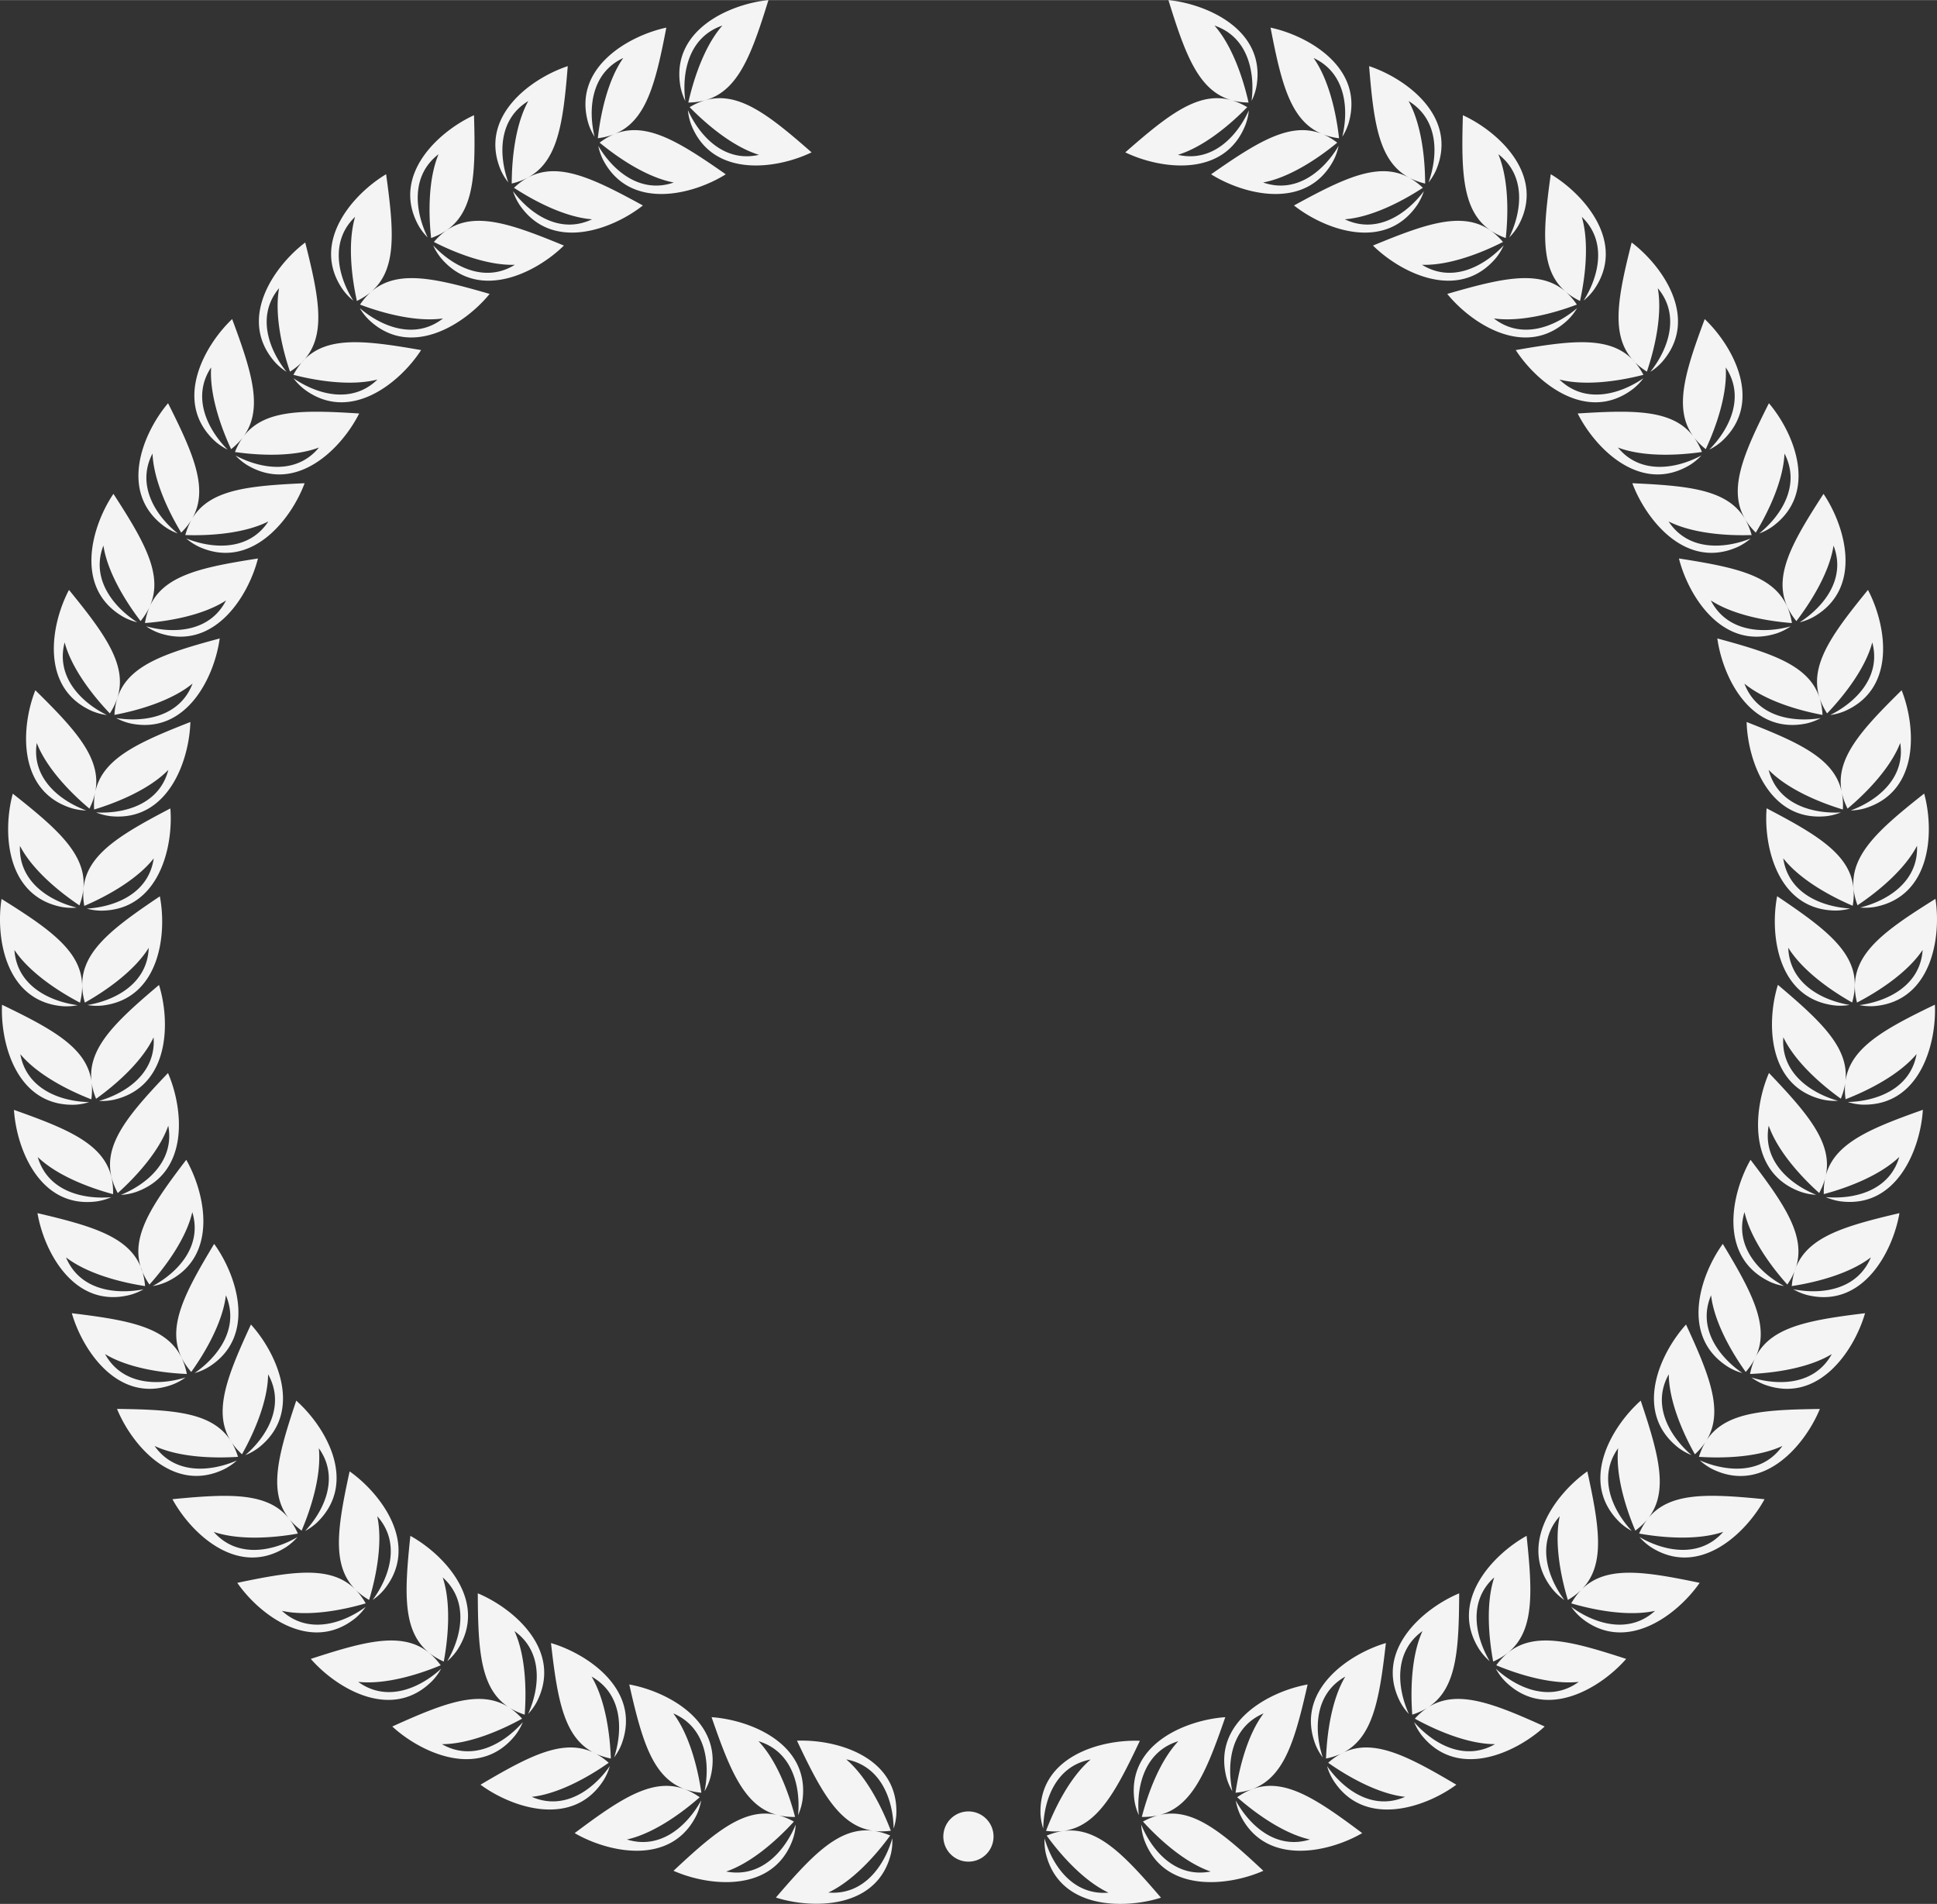 <svg xmlns="http://www.w3.org/2000/svg" width="1440" height="1415.21" viewBox="-0.048 0 1080.168 1061.486" style=""><rect x="-0.048" y="0" width="1080.168" height="1061.486" fill="#333333" stroke="none"/><g><title>garland14_43689577</title><g data-name="Layer 2"><path d="M497.55 1024.93c-4.5 15.46-16 31.85-35.67 30.22 13.27-6.21 26-20.1 34.5-31.8-23.64-9.86-39.86 6.74-63.75 34.6 20.41 6.5 56.67 6.64 64.21-24.64a31.57 31.57 0 0 0 .71-8.38zm42.45-15a14 14 0 1 1-14 14 14 14 0 0 1 14-14zM697.9 56.15c2-16-2-35.59-20.69-41.94 9.7 11 15.82 28.78 19 42.92-25.6-.37-33.86-22.07-44.68-57.13 21.3 2.17 54.62 16.48 49.08 48.17a31.19 31.19 0 0 1-2.69 8zm-1.49 5.28C689.75 76.1 676 90.69 656.8 86.28c14-4.27 28.56-16.2 38.67-26.58-22-13.12-40.41 1-68 25.21 19.28 9.32 55.15 14.61 67-15.29a31 31 0 0 0 1.9-8.19zm52.07 14.8c3.76-15.66 1.88-35.6-16-43.93 8.45 12 12.59 30.33 14.19 44.73-25.41-3.16-31.25-25.63-38.19-61.67C729.42 19.85 761 37.7 752 68.6a31.23 31.23 0 0 1-3.54 7.63zm-2.07 5.1a30.79 30.79 0 0 1-2.77 7.94c-15.09 28.4-50.18 19.24-68.32 7.87 30.07-21 49.91-33.07 70.35-17.65-11.18 9.23-26.93 19.51-41.33 22.22 18.63 6.47 33.86-6.53 42.07-20.38zm50.15 20.39c5.45-15.16 5.75-35.18-11.11-45.42 7.1 12.83 9.2 31.53 9.23 46-24.91-5.92-28.28-28.88-31.24-65.46 20.33 6.73 49.75 27.93 37.48 57.67a31.36 31.36 0 0 1-4.36 7.2zm-2.6 4.84c-9.68 12.88-26.24 24.13-44.06 15.67 14.62-1.13 31.39-9.63 43.52-17.57-18.64-17.57-39.68-7.76-71.87 9.86 16.8 13.28 50.67 26.23 68.78-.37a32 32 0 0 0 3.63-7.59zm47.62 25.74c7.06-14.47 9.55-34.35-6.09-46.36 5.65 13.52 5.71 32.33 4.15 46.74-24.12-8.6-25-31.8-23.91-68.48 19.47 8.91 46.4 33.19 31 61.41a32.11 32.11 0 0 1-5.12 6.69zm-3.13 4.52A31.15 31.15 0 0 1 834 144c-20.9 24.46-53.16 7.91-68.41-7.13 33.92-14 55.9-21.46 72.51-2-12.92 6.58-30.52 13.2-45.17 12.72 16.79 10.36 34.47 1 45.49-10.77zM883 167.6a31.44 31.44 0 0 0 5.81-6.09c18.44-26.37-5.7-53.44-24.08-64.42-5 36.35-6.73 59.5 16.31 70.67 3.12-14.14 5.1-32.84 1-46.9 14.24 13.64 9.6 33.12 1 46.74zm-3.59 4.16c-12.24 10.47-30.85 17.86-46.41 5.74 14.52 2.07 32.74-2.59 46.28-7.72-14.37-21.19-37-16.17-72.27-5.95 13.51 16.61 43.78 36.59 67.2 14.55a31.33 31.33 0 0 0 5.2-6.62zm40.91 35.45c10-12.6 16.77-31.46 4.1-46.57 2.58 14.42-1.43 32.79-6.08 46.52-21.68-13.62-17.47-36.45-8.5-72 17.08 12.92 38.12 42.47 16.92 66.66a31.57 31.57 0 0 1-6.44 5.42zm-4 3.73a31.22 31.22 0 0 1-5.88 6c-25.7 19.35-53.61-3.8-65.22-21.79 36.14-6.32 59.22-8.83 71.19 13.79-14 3.62-32.63 6.27-46.84 2.63 14.14 13.75 33.45 8.43 46.75-.66zm36.8 39.71a31.55 31.55 0 0 0 7-4.68c23.72-21.75 6-53.4-9.53-68.1-12.81 34.38-19.49 56.61.58 72.52 6.12-13.14 12.11-31 11.13-45.59 10.94 16.41 2.18 34.42-9.17 45.85zm-4.41 3.29c-14.22 7.56-34 10.75-46.54-4.46 13.72 5.17 32.51 4.57 46.86 2.49-9.45-23.79-32.66-23.81-69.28-21.47 9.59 19.14 34.8 45.21 62.46 28.78a31.82 31.82 0 0 0 6.5-5.34zm32.25 43.47c12.52-10.12 23.2-27.07 14.11-44.58-.61 14.65-8.51 31.72-16 44.1-18.22-18-9.16-39.37 7.32-72.15 13.87 16.31 28 49.71 2 68.73a31 31 0 0 1-7.46 3.9zm-4.74 2.78a31.21 31.21 0 0 1-7 4.6c-29.28 13.32-51.5-15.34-59-35.41 36.66 1.66 59.74 4.21 66.53 28.9-14.49.49-33.24-1-46.31-7.59 10.82 16.48 30.83 15.46 45.78 9.5zm27.32 46.74a31.86 31.86 0 0 0 7.84-3.06c27.86-16.09 17.45-50.83 5.45-68.55-19.95 30.79-31.29 51.05-15.14 70.93 8.81-11.51 18.53-27.61 20.73-42.1 7.12 18.39-5.33 34.08-18.88 42.78zm-5 2.24C983 353.47 963 352.3 954 334.73c12.28 8 30.76 11.52 45.21 12.61-4.06-25.29-26.71-30.35-63-36C941.44 332.11 960.41 363 991 353a31.3 31.3 0 0 0 7.5-3.81zm22.06 49.44c14.42-7.17 28.51-21.4 23.43-40.46-3.76 14.16-15.19 29.11-25.2 39.58-13.88-21.52-.4-40.42 22.79-68.86 10 18.94 16.55 54.61-12.9 67.55a31.79 31.79 0 0 1-8.12 2.19zm-5.24 1.68a31.56 31.56 0 0 1-7.87 3c-31.48 6.65-46.95-26.14-49.87-47.36 35.42 9.58 57.4 17.06 58.66 42.64-14.23-2.66-32.22-8.14-43.55-17.45 7 18.44 26.74 21.79 42.63 19.2zm16.54 51.54a30.83 30.83 0 0 0 8.32-1.28c30.68-9.66 28.06-45.83 20.18-65.74-26.15 25.74-41.61 43.06-30.16 66 11.09-9.31 24.07-22.92 29.37-36.59 3 19.49-12.59 32.11-27.71 37.65zm-5.39 1.11c-16.08.83-35.34-4.63-40.27-23.73 10.23 10.49 27.51 17.9 41.38 22.1 1.53-25.56-19.5-35.41-53.66-48.79.58 21.4 12.39 55.69 44.4 52.51a31.3 31.3 0 0 0 8.15-2.09zm10.82 53c15.63-3.87 32.48-14.71 31.65-34.41-6.75 13-21.14 25.12-33.18 33.17-8.89-24 8.36-39.54 37.17-62.28 5.66 20.66 4.32 56.9-27.24 63.16a31.39 31.39 0 0 1-8.4.36zm-5.47.52a32 32 0 0 1-8.33 1.18c-32.17-.33-40.17-35.7-38.42-57 32.5 17 52.32 29.1 48 54.34-13.32-5.68-29.69-14.93-38.73-26.47 2.82 19.52 21.37 27.06 37.46 28zm5 53.9a31.49 31.49 0 0 0 8.4.55c32-2.78 37.33-38.65 34-59.8-31.12 19.45-50 33-43.75 57.84 12.85-6.68 28.47-17.15 36.61-29.35-1.33 19.68-19.26 28.62-35.22 30.76zm-5.49-.1c-15.89-2.66-33.5-12.18-34.19-31.89 7.73 12.46 23 23.44 35.62 30.54 7-24.62-11.36-38.79-41.82-59.26-4.06 21 0 57.05 32 60.89a30.79 30.79 0 0 0 8.42-.28zm-1 54.13c16.1-.38 34.89-7.31 38.36-26.73-9.42 11.24-26.09 19.95-39.59 25.19-3.47-25.37 16.75-36.79 49.8-52.73 1 21.39-8.12 56.47-40.29 55.74a31 31 0 0 1-8.28-1.47zm-5.45-.68a31.4 31.4 0 0 1-8.39-.65c-31.34-7.29-31.48-43.56-25.14-64 28 23.67 44.78 39.75 35.1 63.47-11.77-8.44-25.75-21-32.07-34.25-1.47 19.66 15 31.05 30.5 35.44zm-6.84 53.7c16 1.37 35.48-3.47 41-22.39-10.58 10.14-28.1 17-42.09 20.72-.68-25.6 20.65-34.75 55.25-47-1.3 21.37-14.24 55.25-46.13 51a31.45 31.45 0 0 1-8.07-2.36zm-5.35-1.28c-14.93-6.06-30.06-19.17-26.45-38.55 4.84 13.83 17.36 27.86 28.14 37.53 12.21-22.51-2.67-40.33-28-66.91-8.53 19.64-12.35 55.7 18 66.37a31.79 31.79 0 0 0 8.27 1.56zM1000 718.8c15.79 3.12 35.64.42 43.23-17.78-11.62 8.93-29.79 13.82-44.1 16 2.11-25.52 24.32-32.28 60.05-40.67-3.62 21.1-20.17 53.36-51.42 45.67a31.11 31.11 0 0 1-7.76-3.22zm-5.15-1.8a31.35 31.35 0 0 1-8.05-2.45c-29-13.92-21.28-49.35-10.66-67.94 22.25 29.18 35.09 48.52 20.5 69.56-9.66-10.79-20.58-26.1-23.88-40.39-5.7 18.88 7.91 33.58 22.09 41.22zm-18.32 50.94c15.36 4.81 35.39 4.3 44.93-13-12.54 7.61-31.13 10.49-45.6 11.09 4.88-25.13 27.7-29.43 64.13-33.88-5.9 20.58-25.88 50.85-56.09 39.8a31.57 31.57 0 0 1-7.37-4.05zm-4.95-2.42c-13.25-9.13-25.18-25.22-17.45-43.36 1.72 14.55 10.91 31 19.33 42.75 16.79-19.34 6.14-40-12.79-71.4-12.59 17.34-24.13 51.71 3.18 68.71a30.94 30.94 0 0 0 7.73 3.3zm-23.76 48.65c14.75 6.46 34.7 8.14 46.07-8-13.28 6.2-32.07 7-46.53 6.06 7.6-24.45 30.74-26.23 67.43-26.69-8.1 19.82-31.26 47.73-60.08 33.45a31.3 31.3 0 0 1-6.89-4.83zm-4.65-2.94a31.2 31.2 0 0 1-7.32-4.13c-25.31-19.89-10.08-52.79 4.32-68.64 15.39 33.31 23.73 55 4.93 72.36-7.09-12.63-14.43-29.95-14.56-44.61-9.66 17.2.45 34.49 12.63 45zm-28.93 45.76a31.71 31.71 0 0 0 6.32 5.56c27.1 17.33 53.16-7.88 63.38-26.69-36.52-3.61-59.72-4.36-69.94 19.14 14.25 2.55 33 3.76 46.9-.94-13 14.79-32.7 11-46.66 2.91zm-4.3-3.42c-11-11.8-19.12-30.09-7.64-46.13-1.48 14.58 3.93 32.6 9.6 45.93 20.59-15.24 14.65-37.68 3-72.47-16 14.18-34.76 45.23-11.78 67.76a31.28 31.28 0 0 0 6.83 4.91zm-33.75 42.33c13 9.5 32.11 15.47 46.7 2.19-14.31 3.17-32.83-.09-46.73-4.17 12.71-22.22 35.7-18.94 71.61-11.44-12.2 17.59-40.86 39.81-65.91 19.63a31.93 31.93 0 0 1-5.67-6.21zm-3.9-3.88a30.82 30.82 0 0 1-6.26-5.63c-20.39-24.88 1.61-53.71 19.1-66.06 7.8 35.86 11.26 58.81-10.87 71.7-4.19-13.86-7.59-32.35-4.54-46.69-13.15 14.69-7 33.76 2.57 46.68zm-38.17 38.39a31.35 31.35 0 0 0 5 6.8c22.69 22.8 53.6 3.84 67.66-12.32-34.89-11.38-57.37-17.14-72.44 3.56 13.37 5.57 31.42 10.83 46 9.25-15.94 11.6-34.3 3.59-46.19-7.29zm-3.45-4.26c-8.14-13.9-12.15-33.52 2.54-46.69-4.61 13.91-3.24 32.67-.58 46.92 23.39-10.42 22.47-33.6 18.63-70.1-18.74 10.37-43.75 36.62-26.2 63.59a31.81 31.81 0 0 0 5.61 6.28zm-42.13 34c10.63 12.1 28 22.07 45.12 12.27-14.66 0-32-7.21-44.72-14.21 17.24-18.93 39-10.75 72.4 4.37-15.74 14.52-48.52 30-68.6 4.86a31.89 31.89 0 0 1-4.2-7.29zm-3-4.63a31.43 31.43 0 0 1-4.88-6.85c-14.51-28.71 13.22-52.09 33-60.34-.16 36.68-1.77 59.85-26.16 67.64-1.08-14.44-.4-33.25 5.69-46.58-16 11.49-14.19 31.44-7.62 46.13zM740 984.68a30.77 30.77 0 0 0 3.37 7.71c17.21 27.18 51.5 15.37 68.72 2.65-31.59-18.68-52.29-29.18-71.49-12.24 11.85 8.34 28.33 17.39 42.9 19-18.08 7.87-34.26-3.94-43.5-17.12zm-2.45-4.92c-4.94-15.33-4.59-35.36 12.59-45-7.5 12.6-10.22 31.2-10.73 45.68 25.1-5.08 29.22-27.93 33.38-64.39-20.54 6.06-50.64 26.27-39.35 56.4a31 31 0 0 0 4.11 7.34zm-48.5 24.06c7.76 14.11 22.55 27.61 41.39 21.76-14.31-3.19-29.71-14-40.58-23.56 20.93-14.75 40.37-2 69.73 20-18.5 10.78-53.88 18.77-68-10.12a31.64 31.64 0 0 1-2.51-8zm-1.89-5.16a31.31 31.31 0 0 1-3.3-7.74c-7.93-31.18 24.21-48 45.28-51.77-8.11 35.79-14.7 58-40.2 60.36 2.08-14.33 6.82-32.53 15.65-44.23-18.14 7.74-20.67 27.61-17.43 43.38zm-50.83 18.64a31.05 31.05 0 0 0 1.62 8.24c10.91 30.27 46.94 26.17 66.51 17.49-26.78-25.08-44.72-39.82-67.13-27.44 9.75 10.7 23.88 23.11 37.76 27.84-19.36 3.77-32.6-11.26-38.76-26.13zM635 1012c-1.49-16 3.19-35.51 22.07-41.23C647 981.4 640.31 999 636.69 1013c25.6.49 34.57-20.93 46.54-55.62-21.36 1.47-55.13 14.67-50.65 46.53A31.38 31.38 0 0 0 635 1012zm-52.55 13c4.5 15.46 16 31.85 35.67 30.22-13.27-6.21-26-20.1-34.49-31.8 23.63-9.86 39.85 6.74 63.74 34.6-20.41 6.5-56.67 6.64-64.21-24.64a31.57 31.57 0 0 1-.71-8.38zm-.74-5.45a31.55 31.55 0 0 1-1.52-8.26c-1-32.17 34-41.61 55.41-40.73-15.67 33.18-26.93 53.48-52.33 50.21 5.14-13.54 13.71-30.28 24.88-39.78-19.39 3.62-26.17 22.46-26.44 38.56zM382.09 56.15c-2-16 2-35.59 20.7-41.94-9.7 11-15.82 28.78-19 42.92 25.6-.38 33.86-22.07 44.68-57.13-21.3 2.17-54.62 16.47-49.08 48.17a31.77 31.77 0 0 0 2.68 8zm1.5 5.28C390.25 76.1 404 90.69 423.2 86.28c-14-4.27-28.56-16.21-38.67-26.58 22-13.11 40.41 1 68 25.21-19.29 9.32-55.16 14.61-67.07-15.29a31.24 31.24 0 0 1-1.89-8.19zm-52.07 14.8c-3.76-15.66-1.88-35.6 16-43.93-8.45 12-12.59 30.33-14.19 44.72 25.41-3.15 31.26-25.62 38.2-61.66C350.58 19.85 319 37.7 328 68.6a30.83 30.83 0 0 0 3.54 7.63zm2.07 5.1a31.21 31.21 0 0 0 2.77 7.94c15.09 28.4 50.18 19.24 68.32 7.87-30.07-21-49.91-33.07-70.35-17.65 11.18 9.22 26.93 19.51 41.34 22.23-18.64 6.46-33.87-6.54-42.08-20.39zm-50.15 20.39c-5.45-15.16-5.75-35.18 11.11-45.43-7.09 12.84-9.2 31.54-9.23 46 24.91-5.92 28.28-28.88 31.24-65.46-20.33 6.73-49.75 27.93-37.48 57.67a31.36 31.36 0 0 0 4.36 7.2zm2.6 4.84c9.68 12.88 26.24 24.13 44.06 15.67-14.62-1.13-31.39-9.63-43.52-17.57 18.64-17.57 39.68-7.76 71.87 9.86-16.8 13.28-50.67 26.22-68.78-.37a32 32 0 0 1-3.63-7.59zm-47.62 25.74c-7.06-14.48-9.55-34.35 6.09-46.36-5.64 13.52-5.71 32.33-4.15 46.74 24.12-8.6 25-31.8 23.92-68.48-19.48 8.91-46.42 33.19-31 61.41a31.49 31.49 0 0 0 5.11 6.69zm3.12 4.52A31.76 31.76 0 0 0 246 144c20.9 24.46 53.16 7.9 68.41-7.13-33.92-14-55.9-21.46-72.5-2 12.9 6.58 30.51 13.2 45.16 12.72-16.79 10.36-34.47 1-45.5-10.77zM197 167.6a31.44 31.44 0 0 1-5.81-6.09c-18.44-26.37 5.7-53.44 24.08-64.42 5 36.35 6.73 59.5-16.3 70.67-3.13-14.14-5.11-32.84-1-46.9-14.23 13.64-9.59 33.12-1 46.74zm3.59 4.16c12.24 10.47 30.85 17.87 46.41 5.74-14.51 2.07-32.74-2.59-46.28-7.72 14.37-21.18 37-16.17 72.27-5.95-13.51 16.61-43.77 36.59-67.21 14.55a31.5 31.5 0 0 1-5.19-6.62zm-40.91 35.45c-10-12.6-16.77-31.46-4.1-46.58-2.58 14.43 1.43 32.81 6.08 46.53 21.68-13.62 17.47-36.45 8.5-72-17.08 12.92-38.11 42.47-16.91 66.66a31.07 31.07 0 0 0 6.43 5.42zm4 3.73a31.53 31.53 0 0 0 5.88 6c25.7 19.35 53.61-3.81 65.22-21.79-36.14-6.32-59.22-8.83-71.2 13.8 14 3.61 32.65 6.26 46.85 2.62-14.14 13.75-33.45 8.43-46.75-.66zm-36.8 39.7a31 31 0 0 1-7-4.67c-23.71-21.75-6-53.4 9.53-68.11 12.81 34.39 19.49 56.62-.58 72.53-6.11-13.13-12.11-31-11.13-45.59-10.94 16.41-2.18 34.42 9.17 45.84zm4.41 3.3c14.22 7.56 34 10.76 46.54-4.46-13.72 5.17-32.52 4.57-46.86 2.5 9.45-23.8 32.66-23.82 69.28-21.48-9.59 19.14-34.8 45.21-62.46 28.78a32.13 32.13 0 0 1-6.5-5.34zm-32.21 43.47c-12.53-10.12-23.2-27.07-14.08-44.58.61 14.65 8.51 31.72 16 44.1 18.21-18 9.15-39.37-7.33-72.15-13.87 16.31-28 49.71-2 68.73a31 31 0 0 0 7.46 3.9zm4.74 2.78a31.21 31.21 0 0 0 7.05 4.6c29.28 13.32 51.5-15.34 58.95-35.41-36.66 1.67-59.73 4.21-66.53 28.9 14.49.49 33.24-1 46.31-7.59-10.82 16.49-30.83 15.46-45.78 9.5zM76.5 346.93a31.86 31.86 0 0 1-7.84-3.06C40.8 327.78 51.21 293 63.21 275.31c19.95 30.79 31.28 51.06 15.14 70.94-8.8-11.5-18.53-27.61-20.73-42.1-7.13 18.39 5.38 34.08 18.88 42.78zm5 2.24c15.5 4.3 35.5 3.14 44.5-14.43-12.28 8-30.76 11.51-45.2 12.6 4-25.29 26.7-30.35 63-36C138.55 332.11 119.59 363 89 353a31.3 31.3 0 0 1-7.5-3.81zm-22 49.44C45 391.44 31 377.21 36 358.15c3.78 14.16 15.2 29.11 25.21 39.58 13.88-21.52.4-40.42-22.79-68.86-10 18.93-16.55 54.61 12.9 67.55a31.27 31.27 0 0 0 8.13 2.19zm5.23 1.68a31.39 31.39 0 0 0 7.87 3c31.48 6.65 47-26.15 49.87-47.36C87 365.48 65.05 373 63.78 398.55 78 395.88 96 390.4 107.33 381.09c-7 18.44-26.74 21.79-42.63 19.2zm-16.57 51.54a30.83 30.83 0 0 1-8.32-1.28c-30.68-9.66-28.06-45.83-20.18-65.74 26.16 25.74 41.61 43.06 30.16 66-11.09-9.31-24.07-22.92-29.37-36.59-3 19.49 12.59 32.11 27.71 37.65zm5.39 1.11c16.08.83 35.35-4.63 40.28-23.73-10.24 10.49-27.53 17.9-41.39 22.1-1.53-25.56 19.5-35.41 53.67-48.79-.59 21.4-12.4 55.69-44.41 52.51a31.88 31.88 0 0 1-8.15-2.09zM42.74 506c-15.64-3.87-32.48-14.71-31.66-34.41 6.76 13 21.14 25.12 33.18 33.17 8.89-24-8.36-39.54-37.17-62.28-5.66 20.66-4.32 56.9 27.24 63.16a31.47 31.47 0 0 0 8.41.36zm5.47.52a31.94 31.94 0 0 0 8.32 1.18c32.17-.33 40.17-35.7 38.42-57-32.5 17-52.32 29.1-48 54.36 13.32-5.7 29.69-15 38.73-26.49-2.82 19.52-21.37 27.06-37.45 28zm-5 53.9a31.45 31.45 0 0 1-8.39.55c-32.06-2.78-37.34-38.65-34-59.8 31.12 19.45 50 33 43.75 57.84-12.79-6.7-28.41-17.17-36.57-29.37 1.33 19.68 19.26 28.62 35.22 30.76zm5.5-.1c15.88-2.66 33.49-12.18 34.18-31.89-7.73 12.46-23 23.44-35.62 30.55-7-24.63 11.36-38.8 41.82-59.27 4.06 21 0 57.05-32 60.89a30.74 30.74 0 0 1-8.41-.28zm.95 54.13c-16.11-.38-34.9-7.31-38.37-26.73 9.42 11.24 26.08 19.95 39.59 25.19 3.47-25.37-16.75-36.79-49.79-52.74-1 21.4 8.11 56.49 40.28 55.75a31.16 31.16 0 0 0 8.29-1.47zm5.44-.68a31.4 31.4 0 0 0 8.39-.65c31.34-7.29 31.48-43.56 25.14-64-28 23.68-44.78 39.76-35.1 63.48 11.77-8.44 25.75-21 32.07-34.25 1.47 19.66-15 31.05-30.5 35.44zm6.9 53.68c-16.06 1.37-35.49-3.47-41-22.39C31.51 655.2 49 662 63 665.78c.68-25.6-20.66-34.75-55.26-47C9.08 640.16 22 674 53.9 669.81a31.73 31.73 0 0 0 8.1-2.36zm5.34-1.28c14.93-6.06 30.06-19.17 26.45-38.55-4.84 13.83-17.37 27.86-28.15 37.54-12.2-22.52 2.68-40.34 28-66.92 8.53 19.64 12.35 55.7-18 66.37a31.73 31.73 0 0 1-8.27 1.56zM80 718.8c-15.81 3.12-35.65.42-43.24-17.78 11.62 8.93 29.78 13.82 44.1 16-2.11-25.52-24.32-32.28-60-40.67C24.41 697.45 41 729.71 72.21 722a31.45 31.45 0 0 0 7.79-3.2zm5.15-1.8a31.46 31.46 0 0 0 8-2.45c29-13.92 21.28-49.35 10.66-67.94-22.24 29.18-35.1 48.52-20.5 69.56 9.66-10.79 20.58-26.1 23.88-40.38 5.7 18.87-7.91 33.56-22.09 41.21zm18.32 50.94c-15.36 4.81-35.39 4.3-44.93-13 12.54 7.61 31.13 10.49 45.6 11.09-4.89-25.13-27.7-29.43-64.13-33.88 5.9 20.58 25.88 50.85 56.09 39.8a31.57 31.57 0 0 0 7.37-4.05zm5-2.42c13.25-9.13 25.18-25.22 17.45-43.36-1.72 14.55-10.9 31-19.33 42.75-16.79-19.34-6.13-40 12.79-71.4 12.59 17.34 24.13 51.71-3.18 68.71a30.94 30.94 0 0 1-7.73 3.3zm23.76 48.65c-14.75 6.46-34.7 8.14-46.07-8 13.28 6.2 32.08 7 46.53 6.06C125 787.74 101.9 786 65.21 785.5c8.1 19.82 31.25 47.73 60.08 33.45a31.3 31.3 0 0 0 6.89-4.83zm4.65-2.94a31.2 31.2 0 0 0 7.32-4.13c25.3-19.89 10.08-52.79-4.31-68.65-15.39 33.32-23.74 55-5 72.37 7.1-12.63 14.44-29.95 14.57-44.61 9.66 17.2-.44 34.49-12.63 45zm28.93 45.76a31.71 31.71 0 0 1-6.32 5.56c-27.1 17.33-53.16-7.88-63.38-26.71 36.53-3.54 59.73-4.29 69.94 19.18-14.25 2.55-33 3.76-46.9-.94 13.05 14.79 32.71 11 46.66 2.91zm4.3-3.42c11-11.8 19.12-30.09 7.64-46.13 1.48 14.58-3.93 32.6-9.6 45.93-20.59-15.24-14.65-37.68-3-72.47 16 14.18 34.76 45.23 11.78 67.76a31.28 31.28 0 0 1-6.83 4.91zm33.75 42.33c-13 9.5-32.11 15.47-46.7 2.19 14.31 3.17 32.83-.09 46.73-4.17-12.72-22.22-35.7-19-71.62-11.44 12.21 17.59 40.87 39.81 65.92 19.63a31.93 31.93 0 0 0 5.67-6.21zm3.9-3.88a30.82 30.82 0 0 0 6.26-5.63c20.39-24.88-1.61-53.71-19.1-66.06-7.8 35.86-11.26 58.81 10.87 71.7 4.19-13.86 7.59-32.35 4.54-46.69 13.16 14.69 7 33.76-2.57 46.68zm38.17 38.39a31.1 31.1 0 0 1-5 6.8c-22.7 22.81-53.6 3.84-67.66-12.32 34.89-11.38 57.37-17.14 72.44 3.56-13.37 5.57-31.42 10.83-46 9.25 15.95 11.6 34.3 3.59 46.19-7.29zm3.45-4.26c8.14-13.9 12.15-33.52-2.54-46.69 4.6 13.91 3.23 32.67.58 46.92-23.39-10.42-22.47-33.6-18.63-70.1 18.74 10.37 43.75 36.62 26.2 63.59a31.48 31.48 0 0 1-5.61 6.28zm42.13 34c-10.63 12.1-28 22.07-45.12 12.28 14.66 0 32-7.22 44.72-14.22-17.24-18.93-39-10.75-72.4 4.37 15.74 14.52 48.52 30 68.6 4.86a31.89 31.89 0 0 0 4.2-7.29zm3-4.63a31.15 31.15 0 0 0 4.88-6.85c14.51-28.71-13.21-52.09-33-60.35.17 36.69 1.76 59.86 26.16 67.65 1.08-14.44.4-33.25-5.69-46.58 16 11.49 14.19 31.44 7.62 46.13zM340 984.68a30.77 30.77 0 0 1-3.37 7.71c-17.21 27.18-51.5 15.37-68.72 2.64 31.59-18.67 52.29-29.17 71.49-12.23-11.84 8.34-28.33 17.39-42.9 19 18.08 7.87 34.26-3.94 43.5-17.12zm2.45-4.92c4.94-15.33 4.59-35.36-12.6-45 7.5 12.6 10.23 31.2 10.74 45.68-25.1-5.08-29.22-27.93-33.38-64.39 20.53 6.06 50.64 26.27 39.35 56.4a31.35 31.35 0 0 1-4.11 7.34zm48.5 24.06c-7.76 14.11-22.55 27.61-41.39 21.76 14.31-3.19 29.72-14 40.58-23.56-20.93-14.75-40.37-2-69.73 20 18.51 10.78 53.88 18.78 68-10.12a31.41 31.41 0 0 0 2.52-8zm1.89-5.16a30.85 30.85 0 0 0 3.29-7.74c7.94-31.18-24.2-48-45.27-51.77 8.11 35.79 14.7 58 40.21 60.36-2.08-14.33-6.83-32.53-15.66-44.23 18.14 7.74 20.67 27.61 17.43 43.38zm50.83 18.64a31.05 31.05 0 0 1-1.62 8.24c-10.91 30.27-46.94 26.17-66.51 17.49 26.79-25.08 44.72-39.82 67.13-27.44-9.75 10.7-23.88 23.11-37.76 27.84 19.36 3.77 32.6-11.26 38.76-26.13zm54.62 2.18c-.27-16.1-7.05-34.94-26.43-38.56 11.16 9.5 19.73 26.24 24.87 39.78-25.4 3.27-36.65-17-52.34-50.21 21.4-.88 56.41 8.56 55.42 40.73a31.55 31.55 0 0 1-1.52 8.26zM445 1012c1.49-16-3.19-35.51-22.07-41.22C433 981.4 439.69 999 443.32 1013c-25.6.49-34.59-20.93-46.55-55.62 21.36 1.47 55.13 14.67 50.65 46.53A31.82 31.82 0 0 1 445 1012z" fill="#f4f4f4" fill-rule="evenodd" data-name="43689577"></path></g></g></svg>